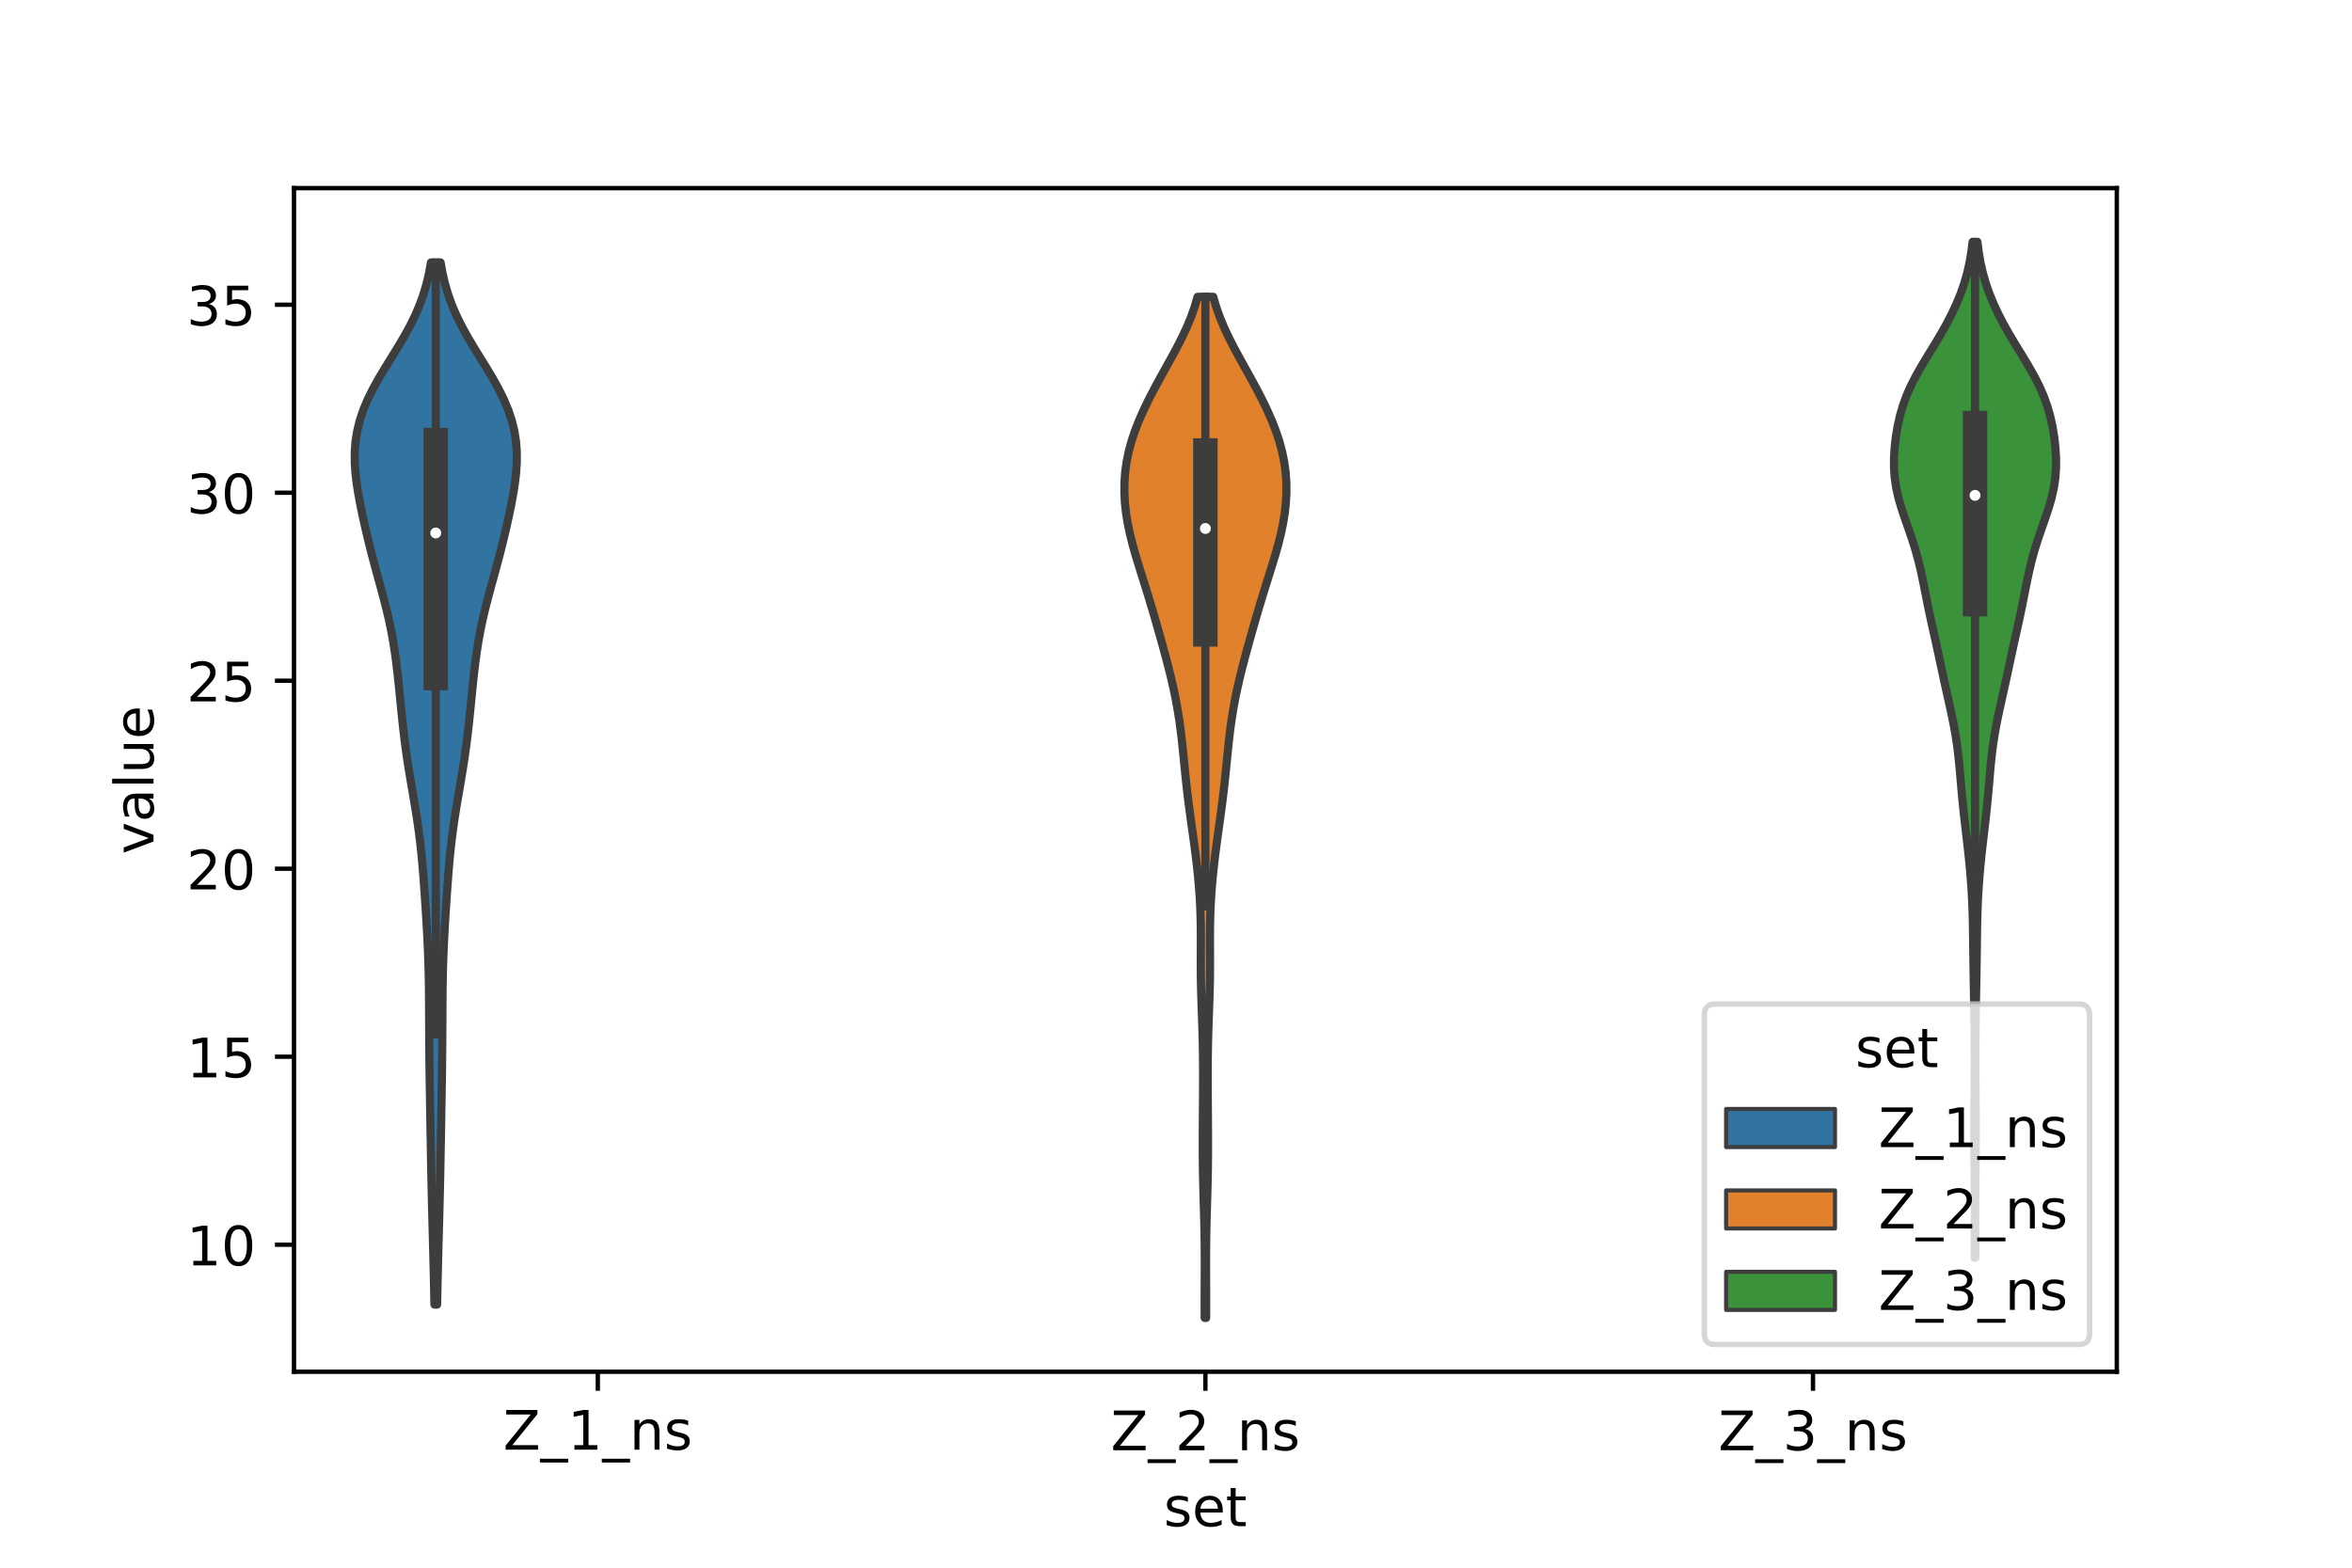 <?xml version="1.0" encoding="utf-8" standalone="no"?>
<!DOCTYPE svg PUBLIC "-//W3C//DTD SVG 1.1//EN"
  "http://www.w3.org/Graphics/SVG/1.1/DTD/svg11.dtd">
<!-- Created with matplotlib (https://matplotlib.org/) -->
<svg height="288pt" version="1.1" viewBox="0 0 432 288" width="432pt" xmlns="http://www.w3.org/2000/svg" xmlns:xlink="http://www.w3.org/1999/xlink">
 <defs>
  <style type="text/css">*{stroke-linecap:butt;stroke-linejoin:round;}</style>
 </defs>
 <g id="figure_1">
  <g id="patch_1">
   <path d="M 0 288 
L 432 288 
L 432 0 
L 0 0 
z
" style="fill:#ffffff;"/>
  </g>
  <g id="axes_1">
   <g id="patch_2">
    <path d="M 54 252 
L 388.8 252 
L 388.8 34.56 
L 54 34.56 
z
" style="fill:#ffffff;"/>
   </g>
   <g id="PolyCollection_1">
    <defs>
     <path d="M 80.284 -48.331 
L 79.796 -48.331 
L 79.755 -50.265 
L 79.714 -52.199 
L 79.67 -54.133 
L 79.624 -56.067 
L 79.575 -58 
L 79.524 -59.934 
L 79.473 -61.868 
L 79.421 -63.802 
L 79.371 -65.736 
L 79.324 -67.67 
L 79.279 -69.603 
L 79.238 -71.537 
L 79.199 -73.471 
L 79.163 -75.405 
L 79.128 -77.339 
L 79.094 -79.273 
L 79.061 -81.206 
L 79.029 -83.14 
L 78.997 -85.074 
L 78.965 -87.008 
L 78.934 -88.942 
L 78.906 -90.876 
L 78.88 -92.809 
L 78.859 -94.743 
L 78.843 -96.677 
L 78.832 -98.611 
L 78.823 -100.545 
L 78.816 -102.478 
L 78.805 -104.412 
L 78.786 -106.346 
L 78.756 -108.28 
L 78.712 -110.214 
L 78.65 -112.148 
L 78.572 -114.081 
L 78.479 -116.015 
L 78.372 -117.949 
L 78.256 -119.883 
L 78.132 -121.817 
L 78.003 -123.751 
L 77.865 -125.684 
L 77.718 -127.618 
L 77.554 -129.552 
L 77.369 -131.486 
L 77.156 -133.42 
L 76.912 -135.354 
L 76.637 -137.287 
L 76.335 -139.221 
L 76.013 -141.155 
L 75.682 -143.089 
L 75.353 -145.023 
L 75.036 -146.956 
L 74.74 -148.89 
L 74.469 -150.824 
L 74.224 -152.758 
L 74.001 -154.692 
L 73.797 -156.626 
L 73.603 -158.559 
L 73.412 -160.493 
L 73.217 -162.427 
L 73.009 -164.361 
L 72.778 -166.295 
L 72.515 -168.229 
L 72.212 -170.162 
L 71.861 -172.096 
L 71.46 -174.03 
L 71.01 -175.964 
L 70.519 -177.898 
L 70.001 -179.831 
L 69.469 -181.765 
L 68.94 -183.699 
L 68.423 -185.633 
L 67.927 -187.567 
L 67.454 -189.501 
L 67.003 -191.434 
L 66.577 -193.368 
L 66.179 -195.302 
L 65.82 -197.236 
L 65.516 -199.17 
L 65.289 -201.104 
L 65.162 -203.037 
L 65.16 -204.971 
L 65.304 -206.905 
L 65.609 -208.839 
L 66.085 -210.773 
L 66.734 -212.707 
L 67.546 -214.64 
L 68.504 -216.574 
L 69.579 -218.508 
L 70.737 -220.442 
L 71.933 -222.376 
L 73.124 -224.309 
L 74.268 -226.243 
L 75.328 -228.177 
L 76.278 -230.111 
L 77.101 -232.045 
L 77.793 -233.979 
L 78.358 -235.912 
L 78.806 -237.846 
L 79.153 -239.78 
L 80.927 -239.78 
L 80.927 -239.78 
L 81.274 -237.846 
L 81.722 -235.912 
L 82.287 -233.979 
L 82.979 -232.045 
L 83.802 -230.111 
L 84.752 -228.177 
L 85.812 -226.243 
L 86.956 -224.309 
L 88.147 -222.376 
L 89.343 -220.442 
L 90.501 -218.508 
L 91.576 -216.574 
L 92.534 -214.64 
L 93.346 -212.707 
L 93.995 -210.773 
L 94.471 -208.839 
L 94.776 -206.905 
L 94.92 -204.971 
L 94.918 -203.037 
L 94.791 -201.104 
L 94.564 -199.17 
L 94.26 -197.236 
L 93.901 -195.302 
L 93.503 -193.368 
L 93.077 -191.434 
L 92.626 -189.501 
L 92.153 -187.567 
L 91.657 -185.633 
L 91.14 -183.699 
L 90.611 -181.765 
L 90.079 -179.831 
L 89.561 -177.898 
L 89.07 -175.964 
L 88.62 -174.03 
L 88.219 -172.096 
L 87.868 -170.162 
L 87.565 -168.229 
L 87.302 -166.295 
L 87.071 -164.361 
L 86.863 -162.427 
L 86.668 -160.493 
L 86.477 -158.559 
L 86.283 -156.626 
L 86.079 -154.692 
L 85.856 -152.758 
L 85.611 -150.824 
L 85.34 -148.89 
L 85.044 -146.956 
L 84.727 -145.023 
L 84.398 -143.089 
L 84.067 -141.155 
L 83.745 -139.221 
L 83.443 -137.287 
L 83.168 -135.354 
L 82.924 -133.42 
L 82.711 -131.486 
L 82.526 -129.552 
L 82.362 -127.618 
L 82.215 -125.684 
L 82.077 -123.751 
L 81.948 -121.817 
L 81.824 -119.883 
L 81.708 -117.949 
L 81.601 -116.015 
L 81.508 -114.081 
L 81.43 -112.148 
L 81.368 -110.214 
L 81.324 -108.28 
L 81.294 -106.346 
L 81.275 -104.412 
L 81.264 -102.478 
L 81.257 -100.545 
L 81.248 -98.611 
L 81.237 -96.677 
L 81.221 -94.743 
L 81.2 -92.809 
L 81.174 -90.876 
L 81.146 -88.942 
L 81.115 -87.008 
L 81.083 -85.074 
L 81.051 -83.14 
L 81.019 -81.206 
L 80.986 -79.273 
L 80.952 -77.339 
L 80.917 -75.405 
L 80.881 -73.471 
L 80.842 -71.537 
L 80.801 -69.603 
L 80.756 -67.67 
L 80.709 -65.736 
L 80.659 -63.802 
L 80.607 -61.868 
L 80.556 -59.934 
L 80.505 -58 
L 80.456 -56.067 
L 80.41 -54.133 
L 80.366 -52.199 
L 80.325 -50.265 
L 80.284 -48.331 
z
" id="m4016b3fa45" style="stroke:#3d3d3d;stroke-width:1.5;"/>
    </defs>
    <g clip-path="url(#pa9ec92fe77)">
     <use style="fill:#3274a1;stroke:#3d3d3d;stroke-width:1.5;" x="0" xlink:href="#m4016b3fa45" y="288"/>
    </g>
   </g>
   <g id="PolyCollection_2">
    <defs>
     <path d="M 221.533 -45.884 
L 221.267 -45.884 
L 221.26 -47.778 
L 221.261 -49.673 
L 221.266 -51.568 
L 221.275 -53.463 
L 221.28 -55.358 
L 221.279 -57.253 
L 221.267 -59.148 
L 221.242 -61.043 
L 221.205 -62.937 
L 221.156 -64.832 
L 221.102 -66.727 
L 221.048 -68.622 
L 220.999 -70.517 
L 220.96 -72.412 
L 220.933 -74.307 
L 220.919 -76.201 
L 220.916 -78.096 
L 220.922 -79.991 
L 220.933 -81.886 
L 220.946 -83.781 
L 220.96 -85.676 
L 220.971 -87.571 
L 220.977 -89.465 
L 220.977 -91.36 
L 220.966 -93.255 
L 220.942 -95.15 
L 220.903 -97.045 
L 220.85 -98.94 
L 220.787 -100.835 
L 220.718 -102.729 
L 220.654 -104.624 
L 220.601 -106.519 
L 220.566 -108.414 
L 220.551 -110.309 
L 220.552 -112.204 
L 220.559 -114.099 
L 220.562 -115.993 
L 220.549 -117.888 
L 220.508 -119.783 
L 220.435 -121.678 
L 220.327 -123.573 
L 220.184 -125.468 
L 220.008 -127.363 
L 219.804 -129.257 
L 219.576 -131.152 
L 219.329 -133.047 
L 219.069 -134.942 
L 218.804 -136.837 
L 218.543 -138.732 
L 218.294 -140.627 
L 218.061 -142.521 
L 217.848 -144.416 
L 217.652 -146.311 
L 217.464 -148.206 
L 217.276 -150.101 
L 217.075 -151.996 
L 216.849 -153.891 
L 216.589 -155.785 
L 216.287 -157.68 
L 215.941 -159.575 
L 215.551 -161.47 
L 215.119 -163.365 
L 214.652 -165.26 
L 214.157 -167.155 
L 213.643 -169.049 
L 213.116 -170.944 
L 212.58 -172.839 
L 212.034 -174.734 
L 211.475 -176.629 
L 210.902 -178.524 
L 210.314 -180.419 
L 209.718 -182.313 
L 209.124 -184.208 
L 208.551 -186.103 
L 208.018 -187.998 
L 207.543 -189.893 
L 207.144 -191.788 
L 206.833 -193.683 
L 206.622 -195.577 
L 206.52 -197.472 
L 206.533 -199.367 
L 206.668 -201.262 
L 206.928 -203.157 
L 207.316 -205.052 
L 207.829 -206.947 
L 208.461 -208.841 
L 209.2 -210.736 
L 210.035 -212.631 
L 210.948 -214.526 
L 211.926 -216.421 
L 212.949 -218.316 
L 213.999 -220.211 
L 215.051 -222.106 
L 216.079 -224 
L 217.053 -225.895 
L 217.945 -227.79 
L 218.735 -229.685 
L 219.407 -231.58 
L 219.958 -233.475 
L 222.842 -233.475 
L 222.842 -233.475 
L 223.393 -231.58 
L 224.065 -229.685 
L 224.855 -227.79 
L 225.747 -225.895 
L 226.721 -224 
L 227.749 -222.106 
L 228.801 -220.211 
L 229.851 -218.316 
L 230.874 -216.421 
L 231.852 -214.526 
L 232.765 -212.631 
L 233.6 -210.736 
L 234.339 -208.841 
L 234.971 -206.947 
L 235.484 -205.052 
L 235.872 -203.157 
L 236.132 -201.262 
L 236.267 -199.367 
L 236.28 -197.472 
L 236.178 -195.577 
L 235.967 -193.683 
L 235.656 -191.788 
L 235.257 -189.893 
L 234.782 -187.998 
L 234.249 -186.103 
L 233.676 -184.208 
L 233.082 -182.313 
L 232.486 -180.419 
L 231.898 -178.524 
L 231.325 -176.629 
L 230.766 -174.734 
L 230.22 -172.839 
L 229.684 -170.944 
L 229.157 -169.049 
L 228.643 -167.155 
L 228.148 -165.26 
L 227.681 -163.365 
L 227.249 -161.47 
L 226.859 -159.575 
L 226.513 -157.68 
L 226.211 -155.785 
L 225.951 -153.891 
L 225.725 -151.996 
L 225.524 -150.101 
L 225.336 -148.206 
L 225.148 -146.311 
L 224.952 -144.416 
L 224.739 -142.521 
L 224.506 -140.627 
L 224.257 -138.732 
L 223.996 -136.837 
L 223.731 -134.942 
L 223.471 -133.047 
L 223.224 -131.152 
L 222.996 -129.257 
L 222.792 -127.363 
L 222.616 -125.468 
L 222.473 -123.573 
L 222.365 -121.678 
L 222.292 -119.783 
L 222.251 -117.888 
L 222.238 -115.993 
L 222.241 -114.099 
L 222.248 -112.204 
L 222.249 -110.309 
L 222.234 -108.414 
L 222.199 -106.519 
L 222.146 -104.624 
L 222.082 -102.729 
L 222.013 -100.835 
L 221.95 -98.94 
L 221.897 -97.045 
L 221.858 -95.15 
L 221.834 -93.255 
L 221.823 -91.36 
L 221.823 -89.465 
L 221.829 -87.571 
L 221.84 -85.676 
L 221.854 -83.781 
L 221.867 -81.886 
L 221.878 -79.991 
L 221.884 -78.096 
L 221.881 -76.201 
L 221.867 -74.307 
L 221.84 -72.412 
L 221.801 -70.517 
L 221.752 -68.622 
L 221.698 -66.727 
L 221.644 -64.832 
L 221.595 -62.937 
L 221.558 -61.043 
L 221.533 -59.148 
L 221.521 -57.253 
L 221.52 -55.358 
L 221.525 -53.463 
L 221.534 -51.568 
L 221.539 -49.673 
L 221.54 -47.778 
L 221.533 -45.884 
z
" id="mfdcd4354d8" style="stroke:#3d3d3d;stroke-width:1.5;"/>
    </defs>
    <g clip-path="url(#pa9ec92fe77)">
     <use style="fill:#e1812c;stroke:#3d3d3d;stroke-width:1.5;" x="0" xlink:href="#mfdcd4354d8" y="288"/>
    </g>
   </g>
   <g id="PolyCollection_3">
    <defs>
     <path d="M 362.814 -56.934 
L 362.706 -56.934 
L 362.708 -58.819 
L 362.712 -60.704 
L 362.718 -62.589 
L 362.721 -64.474 
L 362.72 -66.359 
L 362.714 -68.244 
L 362.7 -70.129 
L 362.682 -72.014 
L 362.661 -73.899 
L 362.64 -75.784 
L 362.624 -77.669 
L 362.616 -79.555 
L 362.618 -81.44 
L 362.629 -83.325 
L 362.647 -85.21 
L 362.668 -87.095 
L 362.687 -88.98 
L 362.7 -90.865 
L 362.705 -92.75 
L 362.702 -94.635 
L 362.691 -96.52 
L 362.674 -98.405 
L 362.65 -100.29 
L 362.622 -102.175 
L 362.59 -104.061 
L 362.555 -105.946 
L 362.52 -107.831 
L 362.487 -109.716 
L 362.459 -111.601 
L 362.435 -113.486 
L 362.413 -115.371 
L 362.387 -117.256 
L 362.35 -119.141 
L 362.294 -121.026 
L 362.214 -122.911 
L 362.108 -124.796 
L 361.973 -126.681 
L 361.81 -128.567 
L 361.623 -130.452 
L 361.418 -132.337 
L 361.2 -134.222 
L 360.978 -136.107 
L 360.763 -137.992 
L 360.561 -139.877 
L 360.378 -141.762 
L 360.21 -143.647 
L 360.049 -145.532 
L 359.88 -147.417 
L 359.686 -149.302 
L 359.449 -151.187 
L 359.161 -153.073 
L 358.82 -154.958 
L 358.437 -156.843 
L 358.026 -158.728 
L 357.605 -160.613 
L 357.187 -162.498 
L 356.779 -164.383 
L 356.376 -166.268 
L 355.971 -168.153 
L 355.558 -170.038 
L 355.139 -171.923 
L 354.722 -173.808 
L 354.319 -175.694 
L 353.935 -177.579 
L 353.564 -179.464 
L 353.188 -181.349 
L 352.783 -183.234 
L 352.327 -185.119 
L 351.804 -187.004 
L 351.213 -188.889 
L 350.57 -190.774 
L 349.909 -192.659 
L 349.275 -194.544 
L 348.722 -196.429 
L 348.292 -198.314 
L 348.011 -200.2 
L 347.88 -202.085 
L 347.884 -203.97 
L 348.002 -205.855 
L 348.218 -207.74 
L 348.528 -209.625 
L 348.944 -211.51 
L 349.483 -213.395 
L 350.164 -215.28 
L 350.994 -217.165 
L 351.962 -219.05 
L 353.039 -220.935 
L 354.181 -222.82 
L 355.337 -224.706 
L 356.463 -226.591 
L 357.525 -228.476 
L 358.5 -230.361 
L 359.377 -232.246 
L 360.145 -234.131 
L 360.8 -236.016 
L 361.337 -237.901 
L 361.761 -239.786 
L 362.082 -241.671 
L 362.314 -243.556 
L 363.206 -243.556 
L 363.206 -243.556 
L 363.438 -241.671 
L 363.759 -239.786 
L 364.183 -237.901 
L 364.72 -236.016 
L 365.375 -234.131 
L 366.143 -232.246 
L 367.02 -230.361 
L 367.995 -228.476 
L 369.057 -226.591 
L 370.183 -224.706 
L 371.339 -222.82 
L 372.481 -220.935 
L 373.558 -219.05 
L 374.526 -217.165 
L 375.356 -215.28 
L 376.037 -213.395 
L 376.576 -211.51 
L 376.992 -209.625 
L 377.302 -207.74 
L 377.518 -205.855 
L 377.636 -203.97 
L 377.64 -202.085 
L 377.509 -200.2 
L 377.228 -198.314 
L 376.798 -196.429 
L 376.245 -194.544 
L 375.611 -192.659 
L 374.95 -190.774 
L 374.307 -188.889 
L 373.716 -187.004 
L 373.193 -185.119 
L 372.737 -183.234 
L 372.332 -181.349 
L 371.956 -179.464 
L 371.585 -177.579 
L 371.201 -175.694 
L 370.798 -173.808 
L 370.381 -171.923 
L 369.962 -170.038 
L 369.549 -168.153 
L 369.144 -166.268 
L 368.741 -164.383 
L 368.333 -162.498 
L 367.915 -160.613 
L 367.494 -158.728 
L 367.083 -156.843 
L 366.7 -154.958 
L 366.359 -153.073 
L 366.071 -151.187 
L 365.834 -149.302 
L 365.64 -147.417 
L 365.471 -145.532 
L 365.31 -143.647 
L 365.142 -141.762 
L 364.959 -139.877 
L 364.757 -137.992 
L 364.542 -136.107 
L 364.32 -134.222 
L 364.102 -132.337 
L 363.897 -130.452 
L 363.71 -128.567 
L 363.547 -126.681 
L 363.412 -124.796 
L 363.306 -122.911 
L 363.226 -121.026 
L 363.17 -119.141 
L 363.133 -117.256 
L 363.107 -115.371 
L 363.085 -113.486 
L 363.061 -111.601 
L 363.033 -109.716 
L 363 -107.831 
L 362.965 -105.946 
L 362.93 -104.061 
L 362.898 -102.175 
L 362.87 -100.29 
L 362.846 -98.405 
L 362.829 -96.52 
L 362.818 -94.635 
L 362.815 -92.75 
L 362.82 -90.865 
L 362.833 -88.98 
L 362.852 -87.095 
L 362.873 -85.21 
L 362.891 -83.325 
L 362.902 -81.44 
L 362.904 -79.555 
L 362.896 -77.669 
L 362.88 -75.784 
L 362.859 -73.899 
L 362.838 -72.014 
L 362.82 -70.129 
L 362.806 -68.244 
L 362.8 -66.359 
L 362.799 -64.474 
L 362.802 -62.589 
L 362.808 -60.704 
L 362.812 -58.819 
L 362.814 -56.934 
z
" id="m4eed838872" style="stroke:#3d3d3d;stroke-width:1.5;"/>
    </defs>
    <g clip-path="url(#pa9ec92fe77)">
     <use style="fill:#3a923a;stroke:#3d3d3d;stroke-width:1.5;" x="0" xlink:href="#m4eed838872" y="288"/>
    </g>
   </g>
   <g id="patch_3">
    <path clip-path="url(#pa9ec92fe77)" d="M 109.8 297.743 
L 109.8 297.743 
L 109.8 297.743 
L 109.8 297.743 
z
" style="fill:#3274a1;stroke:#3d3d3d;stroke-linejoin:miter;stroke-width:0.75;"/>
   </g>
   <g id="patch_4">
    <path clip-path="url(#pa9ec92fe77)" d="M 109.8 297.743 
L 109.8 297.743 
L 109.8 297.743 
L 109.8 297.743 
z
" style="fill:#e1812c;stroke:#3d3d3d;stroke-linejoin:miter;stroke-width:0.75;"/>
   </g>
   <g id="patch_5">
    <path clip-path="url(#pa9ec92fe77)" d="M 109.8 297.743 
L 109.8 297.743 
L 109.8 297.743 
L 109.8 297.743 
z
" style="fill:#3a923a;stroke:#3d3d3d;stroke-linejoin:miter;stroke-width:0.75;"/>
   </g>
   <g id="matplotlib.axis_1">
    <g id="xtick_1">
     <g id="line2d_1">
      <defs>
       <path d="M 0 0 
L 0 3.5 
" id="m48c384230b" style="stroke:#000000;stroke-width:0.8;"/>
      </defs>
      <g>
       <use style="stroke:#000000;stroke-width:0.8;" x="109.8" xlink:href="#m48c384230b" y="252"/>
      </g>
     </g>
     <g id="text_1">
      <!-- Z_1_ns -->
      <g transform="translate(92.42 266.32)scale(0.1 -0.1)">
       <defs>
        <path d="M 5.609 72.906 
L 62.891 72.906 
L 62.891 65.375 
L 16.797 8.297 
L 64.016 8.297 
L 64.016 0 
L 4.5 0 
L 4.5 7.516 
L 50.594 64.594 
L 5.609 64.594 
z
" id="DejaVuSans-90"/>
        <path d="M 50.984 -16.609 
L 50.984 -23.578 
L -0.984 -23.578 
L -0.984 -16.609 
z
" id="DejaVuSans-95"/>
        <path d="M 12.406 8.297 
L 28.516 8.297 
L 28.516 63.922 
L 10.984 60.406 
L 10.984 69.391 
L 28.422 72.906 
L 38.281 72.906 
L 38.281 8.297 
L 54.391 8.297 
L 54.391 0 
L 12.406 0 
z
" id="DejaVuSans-49"/>
        <path d="M 54.891 33.016 
L 54.891 0 
L 45.906 0 
L 45.906 32.719 
Q 45.906 40.484 42.875 44.328 
Q 39.844 48.188 33.797 48.188 
Q 26.516 48.188 22.312 43.547 
Q 18.109 38.922 18.109 30.906 
L 18.109 0 
L 9.078 0 
L 9.078 54.688 
L 18.109 54.688 
L 18.109 46.188 
Q 21.344 51.125 25.703 53.562 
Q 30.078 56 35.797 56 
Q 45.219 56 50.047 50.172 
Q 54.891 44.344 54.891 33.016 
z
" id="DejaVuSans-110"/>
        <path d="M 44.281 53.078 
L 44.281 44.578 
Q 40.484 46.531 36.375 47.5 
Q 32.281 48.484 27.875 48.484 
Q 21.188 48.484 17.844 46.438 
Q 14.5 44.391 14.5 40.281 
Q 14.5 37.156 16.891 35.375 
Q 19.281 33.594 26.516 31.984 
L 29.594 31.297 
Q 39.156 29.25 43.188 25.516 
Q 47.219 21.781 47.219 15.094 
Q 47.219 7.469 41.188 3.016 
Q 35.156 -1.422 24.609 -1.422 
Q 20.219 -1.422 15.453 -0.562 
Q 10.688 0.297 5.422 2 
L 5.422 11.281 
Q 10.406 8.688 15.234 7.391 
Q 20.062 6.109 24.812 6.109 
Q 31.156 6.109 34.562 8.281 
Q 37.984 10.453 37.984 14.406 
Q 37.984 18.062 35.516 20.016 
Q 33.062 21.969 24.703 23.781 
L 21.578 24.516 
Q 13.234 26.266 9.516 29.906 
Q 5.812 33.547 5.812 39.891 
Q 5.812 47.609 11.281 51.797 
Q 16.75 56 26.812 56 
Q 31.781 56 36.172 55.266 
Q 40.578 54.547 44.281 53.078 
z
" id="DejaVuSans-115"/>
       </defs>
       <use xlink:href="#DejaVuSans-90"/>
       <use x="68.506" xlink:href="#DejaVuSans-95"/>
       <use x="118.506" xlink:href="#DejaVuSans-49"/>
       <use x="182.129" xlink:href="#DejaVuSans-95"/>
       <use x="232.129" xlink:href="#DejaVuSans-110"/>
       <use x="295.508" xlink:href="#DejaVuSans-115"/>
      </g>
     </g>
    </g>
    <g id="xtick_2">
     <g id="line2d_2">
      <g>
       <use style="stroke:#000000;stroke-width:0.8;" x="221.4" xlink:href="#m48c384230b" y="252"/>
      </g>
     </g>
     <g id="text_2">
      <!-- Z_2_ns -->
      <g transform="translate(204.02 266.422)scale(0.1 -0.1)">
       <defs>
        <path d="M 19.188 8.297 
L 53.609 8.297 
L 53.609 0 
L 7.328 0 
L 7.328 8.297 
Q 12.938 14.109 22.625 23.891 
Q 32.328 33.688 34.812 36.531 
Q 39.547 41.844 41.422 45.531 
Q 43.312 49.219 43.312 52.781 
Q 43.312 58.594 39.234 62.25 
Q 35.156 65.922 28.609 65.922 
Q 23.969 65.922 18.812 64.312 
Q 13.672 62.703 7.812 59.422 
L 7.812 69.391 
Q 13.766 71.781 18.938 73 
Q 24.125 74.219 28.422 74.219 
Q 39.75 74.219 46.484 68.547 
Q 53.219 62.891 53.219 53.422 
Q 53.219 48.922 51.531 44.891 
Q 49.859 40.875 45.406 35.406 
Q 44.188 33.984 37.641 27.219 
Q 31.109 20.453 19.188 8.297 
z
" id="DejaVuSans-50"/>
       </defs>
       <use xlink:href="#DejaVuSans-90"/>
       <use x="68.506" xlink:href="#DejaVuSans-95"/>
       <use x="118.506" xlink:href="#DejaVuSans-50"/>
       <use x="182.129" xlink:href="#DejaVuSans-95"/>
       <use x="232.129" xlink:href="#DejaVuSans-110"/>
       <use x="295.508" xlink:href="#DejaVuSans-115"/>
      </g>
     </g>
    </g>
    <g id="xtick_3">
     <g id="line2d_3">
      <g>
       <use style="stroke:#000000;stroke-width:0.8;" x="333" xlink:href="#m48c384230b" y="252"/>
      </g>
     </g>
     <g id="text_3">
      <!-- Z_3_ns -->
      <g transform="translate(315.62 266.422)scale(0.1 -0.1)">
       <defs>
        <path d="M 40.578 39.312 
Q 47.656 37.797 51.625 33 
Q 55.609 28.219 55.609 21.188 
Q 55.609 10.406 48.188 4.484 
Q 40.766 -1.422 27.094 -1.422 
Q 22.516 -1.422 17.656 -0.516 
Q 12.797 0.391 7.625 2.203 
L 7.625 11.719 
Q 11.719 9.328 16.594 8.109 
Q 21.484 6.891 26.812 6.891 
Q 36.078 6.891 40.938 10.547 
Q 45.797 14.203 45.797 21.188 
Q 45.797 27.641 41.281 31.266 
Q 36.766 34.906 28.719 34.906 
L 20.219 34.906 
L 20.219 43.016 
L 29.109 43.016 
Q 36.375 43.016 40.234 45.922 
Q 44.094 48.828 44.094 54.297 
Q 44.094 59.906 40.109 62.906 
Q 36.141 65.922 28.719 65.922 
Q 24.656 65.922 20.016 65.031 
Q 15.375 64.156 9.812 62.312 
L 9.812 71.094 
Q 15.438 72.656 20.344 73.438 
Q 25.25 74.219 29.594 74.219 
Q 40.828 74.219 47.359 69.109 
Q 53.906 64.016 53.906 55.328 
Q 53.906 49.266 50.438 45.094 
Q 46.969 40.922 40.578 39.312 
z
" id="DejaVuSans-51"/>
       </defs>
       <use xlink:href="#DejaVuSans-90"/>
       <use x="68.506" xlink:href="#DejaVuSans-95"/>
       <use x="118.506" xlink:href="#DejaVuSans-51"/>
       <use x="182.129" xlink:href="#DejaVuSans-95"/>
       <use x="232.129" xlink:href="#DejaVuSans-110"/>
       <use x="295.508" xlink:href="#DejaVuSans-115"/>
      </g>
     </g>
    </g>
    <g id="text_4">
     <!-- set -->
     <g transform="translate(213.759 280.378)scale(0.1 -0.1)">
      <defs>
       <path d="M 56.203 29.594 
L 56.203 25.203 
L 14.891 25.203 
Q 15.484 15.922 20.484 11.062 
Q 25.484 6.203 34.422 6.203 
Q 39.594 6.203 44.453 7.469 
Q 49.312 8.734 54.109 11.281 
L 54.109 2.781 
Q 49.266 0.734 44.188 -0.344 
Q 39.109 -1.422 33.891 -1.422 
Q 20.797 -1.422 13.156 6.188 
Q 5.516 13.812 5.516 26.812 
Q 5.516 40.234 12.766 48.109 
Q 20.016 56 32.328 56 
Q 43.359 56 49.781 48.891 
Q 56.203 41.797 56.203 29.594 
z
M 47.219 32.234 
Q 47.125 39.594 43.094 43.984 
Q 39.062 48.391 32.422 48.391 
Q 24.906 48.391 20.391 44.141 
Q 15.875 39.891 15.188 32.172 
z
" id="DejaVuSans-101"/>
       <path d="M 18.312 70.219 
L 18.312 54.688 
L 36.812 54.688 
L 36.812 47.703 
L 18.312 47.703 
L 18.312 18.016 
Q 18.312 11.328 20.141 9.422 
Q 21.969 7.516 27.594 7.516 
L 36.812 7.516 
L 36.812 0 
L 27.594 0 
Q 17.188 0 13.234 3.875 
Q 9.281 7.766 9.281 18.016 
L 9.281 47.703 
L 2.688 47.703 
L 2.688 54.688 
L 9.281 54.688 
L 9.281 70.219 
z
" id="DejaVuSans-116"/>
      </defs>
      <use xlink:href="#DejaVuSans-115"/>
      <use x="52.1" xlink:href="#DejaVuSans-101"/>
      <use x="113.623" xlink:href="#DejaVuSans-116"/>
     </g>
    </g>
   </g>
   <g id="matplotlib.axis_2">
    <g id="ytick_1">
     <g id="line2d_4">
      <defs>
       <path d="M 0 0 
L -3.5 0 
" id="m914b94c729" style="stroke:#000000;stroke-width:0.8;"/>
      </defs>
      <g>
       <use style="stroke:#000000;stroke-width:0.8;" x="54" xlink:href="#m914b94c729" y="228.668"/>
      </g>
     </g>
     <g id="text_5">
      <!-- 10 -->
      <g transform="translate(34.275 232.467)scale(0.1 -0.1)">
       <defs>
        <path d="M 31.781 66.406 
Q 24.172 66.406 20.328 58.906 
Q 16.5 51.422 16.5 36.375 
Q 16.5 21.391 20.328 13.891 
Q 24.172 6.391 31.781 6.391 
Q 39.453 6.391 43.281 13.891 
Q 47.125 21.391 47.125 36.375 
Q 47.125 51.422 43.281 58.906 
Q 39.453 66.406 31.781 66.406 
z
M 31.781 74.219 
Q 44.047 74.219 50.516 64.516 
Q 56.984 54.828 56.984 36.375 
Q 56.984 17.969 50.516 8.266 
Q 44.047 -1.422 31.781 -1.422 
Q 19.531 -1.422 13.062 8.266 
Q 6.594 17.969 6.594 36.375 
Q 6.594 54.828 13.062 64.516 
Q 19.531 74.219 31.781 74.219 
z
" id="DejaVuSans-48"/>
       </defs>
       <use xlink:href="#DejaVuSans-49"/>
       <use x="63.623" xlink:href="#DejaVuSans-48"/>
      </g>
     </g>
    </g>
    <g id="ytick_2">
     <g id="line2d_5">
      <g>
       <use style="stroke:#000000;stroke-width:0.8;" x="54" xlink:href="#m914b94c729" y="194.13"/>
      </g>
     </g>
     <g id="text_6">
      <!-- 15 -->
      <g transform="translate(34.275 197.929)scale(0.1 -0.1)">
       <defs>
        <path d="M 10.797 72.906 
L 49.516 72.906 
L 49.516 64.594 
L 19.828 64.594 
L 19.828 46.734 
Q 21.969 47.469 24.109 47.828 
Q 26.266 48.188 28.422 48.188 
Q 40.625 48.188 47.75 41.5 
Q 54.891 34.812 54.891 23.391 
Q 54.891 11.625 47.562 5.094 
Q 40.234 -1.422 26.906 -1.422 
Q 22.312 -1.422 17.547 -0.641 
Q 12.797 0.141 7.719 1.703 
L 7.719 11.625 
Q 12.109 9.234 16.797 8.062 
Q 21.484 6.891 26.703 6.891 
Q 35.156 6.891 40.078 11.328 
Q 45.016 15.766 45.016 23.391 
Q 45.016 31 40.078 35.438 
Q 35.156 39.891 26.703 39.891 
Q 22.75 39.891 18.812 39.016 
Q 14.891 38.141 10.797 36.281 
z
" id="DejaVuSans-53"/>
       </defs>
       <use xlink:href="#DejaVuSans-49"/>
       <use x="63.623" xlink:href="#DejaVuSans-53"/>
      </g>
     </g>
    </g>
    <g id="ytick_3">
     <g id="line2d_6">
      <g>
       <use style="stroke:#000000;stroke-width:0.8;" x="54" xlink:href="#m914b94c729" y="159.593"/>
      </g>
     </g>
     <g id="text_7">
      <!-- 20 -->
      <g transform="translate(34.275 163.392)scale(0.1 -0.1)">
       <use xlink:href="#DejaVuSans-50"/>
       <use x="63.623" xlink:href="#DejaVuSans-48"/>
      </g>
     </g>
    </g>
    <g id="ytick_4">
     <g id="line2d_7">
      <g>
       <use style="stroke:#000000;stroke-width:0.8;" x="54" xlink:href="#m914b94c729" y="125.055"/>
      </g>
     </g>
     <g id="text_8">
      <!-- 25 -->
      <g transform="translate(34.275 128.854)scale(0.1 -0.1)">
       <use xlink:href="#DejaVuSans-50"/>
       <use x="63.623" xlink:href="#DejaVuSans-53"/>
      </g>
     </g>
    </g>
    <g id="ytick_5">
     <g id="line2d_8">
      <g>
       <use style="stroke:#000000;stroke-width:0.8;" x="54" xlink:href="#m914b94c729" y="90.517"/>
      </g>
     </g>
     <g id="text_9">
      <!-- 30 -->
      <g transform="translate(34.275 94.317)scale(0.1 -0.1)">
       <use xlink:href="#DejaVuSans-51"/>
       <use x="63.623" xlink:href="#DejaVuSans-48"/>
      </g>
     </g>
    </g>
    <g id="ytick_6">
     <g id="line2d_9">
      <g>
       <use style="stroke:#000000;stroke-width:0.8;" x="54" xlink:href="#m914b94c729" y="55.98"/>
      </g>
     </g>
     <g id="text_10">
      <!-- 35 -->
      <g transform="translate(34.275 59.779)scale(0.1 -0.1)">
       <use xlink:href="#DejaVuSans-51"/>
       <use x="63.623" xlink:href="#DejaVuSans-53"/>
      </g>
     </g>
    </g>
    <g id="text_11">
     <!-- value -->
     <g transform="translate(28.195 156.938)rotate(-90)scale(0.1 -0.1)">
      <defs>
       <path d="M 2.984 54.688 
L 12.5 54.688 
L 29.594 8.797 
L 46.688 54.688 
L 56.203 54.688 
L 35.688 0 
L 23.484 0 
z
" id="DejaVuSans-118"/>
       <path d="M 34.281 27.484 
Q 23.391 27.484 19.188 25 
Q 14.984 22.516 14.984 16.5 
Q 14.984 11.719 18.141 8.906 
Q 21.297 6.109 26.703 6.109 
Q 34.188 6.109 38.703 11.406 
Q 43.219 16.703 43.219 25.484 
L 43.219 27.484 
z
M 52.203 31.203 
L 52.203 0 
L 43.219 0 
L 43.219 8.297 
Q 40.141 3.328 35.547 0.953 
Q 30.953 -1.422 24.312 -1.422 
Q 15.922 -1.422 10.953 3.297 
Q 6 8.016 6 15.922 
Q 6 25.141 12.172 29.828 
Q 18.359 34.516 30.609 34.516 
L 43.219 34.516 
L 43.219 35.406 
Q 43.219 41.609 39.141 45 
Q 35.062 48.391 27.688 48.391 
Q 23 48.391 18.547 47.266 
Q 14.109 46.141 10.016 43.891 
L 10.016 52.203 
Q 14.938 54.109 19.578 55.047 
Q 24.219 56 28.609 56 
Q 40.484 56 46.344 49.844 
Q 52.203 43.703 52.203 31.203 
z
" id="DejaVuSans-97"/>
       <path d="M 9.422 75.984 
L 18.406 75.984 
L 18.406 0 
L 9.422 0 
z
" id="DejaVuSans-108"/>
       <path d="M 8.5 21.578 
L 8.5 54.688 
L 17.484 54.688 
L 17.484 21.922 
Q 17.484 14.156 20.5 10.266 
Q 23.531 6.391 29.594 6.391 
Q 36.859 6.391 41.078 11.031 
Q 45.312 15.672 45.312 23.688 
L 45.312 54.688 
L 54.297 54.688 
L 54.297 0 
L 45.312 0 
L 45.312 8.406 
Q 42.047 3.422 37.719 1 
Q 33.406 -1.422 27.688 -1.422 
Q 18.266 -1.422 13.375 4.438 
Q 8.5 10.297 8.5 21.578 
z
M 31.109 56 
z
" id="DejaVuSans-117"/>
      </defs>
      <use xlink:href="#DejaVuSans-118"/>
      <use x="59.18" xlink:href="#DejaVuSans-97"/>
      <use x="120.459" xlink:href="#DejaVuSans-108"/>
      <use x="148.242" xlink:href="#DejaVuSans-117"/>
      <use x="211.621" xlink:href="#DejaVuSans-101"/>
     </g>
    </g>
   </g>
   <g id="line2d_10">
    <path clip-path="url(#pa9ec92fe77)" d="M 80.04 190.036 
L 80.04 48.22 
" style="fill:none;stroke:#3d3d3d;stroke-linecap:square;stroke-width:1.5;"/>
   </g>
   <g id="line2d_11">
    <path clip-path="url(#pa9ec92fe77)" d="M 80.04 124.559 
L 80.04 80.852 
" style="fill:none;stroke:#3d3d3d;stroke-linecap:square;stroke-width:4.5;"/>
   </g>
   <g id="line2d_12">
    <path clip-path="url(#pa9ec92fe77)" d="M 221.4 166.492 
L 221.4 54.525 
" style="fill:none;stroke:#3d3d3d;stroke-linecap:square;stroke-width:1.5;"/>
   </g>
   <g id="line2d_13">
    <path clip-path="url(#pa9ec92fe77)" d="M 221.4 116.545 
L 221.4 82.765 
" style="fill:none;stroke:#3d3d3d;stroke-linecap:square;stroke-width:4.5;"/>
   </g>
   <g id="line2d_14">
    <path clip-path="url(#pa9ec92fe77)" d="M 362.76 160.801 
L 362.76 44.444 
" style="fill:none;stroke:#3d3d3d;stroke-linecap:square;stroke-width:1.5;"/>
   </g>
   <g id="line2d_15">
    <path clip-path="url(#pa9ec92fe77)" d="M 362.76 110.992 
L 362.76 77.721 
" style="fill:none;stroke:#3d3d3d;stroke-linecap:square;stroke-width:4.5;"/>
   </g>
   <g id="patch_6">
    <path d="M 54 252 
L 54 34.56 
" style="fill:none;stroke:#000000;stroke-linecap:square;stroke-linejoin:miter;stroke-width:0.8;"/>
   </g>
   <g id="patch_7">
    <path d="M 388.8 252 
L 388.8 34.56 
" style="fill:none;stroke:#000000;stroke-linecap:square;stroke-linejoin:miter;stroke-width:0.8;"/>
   </g>
   <g id="patch_8">
    <path d="M 54 252 
L 388.8 252 
" style="fill:none;stroke:#000000;stroke-linecap:square;stroke-linejoin:miter;stroke-width:0.8;"/>
   </g>
   <g id="patch_9">
    <path d="M 54 34.56 
L 388.8 34.56 
" style="fill:none;stroke:#000000;stroke-linecap:square;stroke-linejoin:miter;stroke-width:0.8;"/>
   </g>
   <g id="PathCollection_1">
    <defs>
     <path d="M 0 1.5 
C 0.398 1.5 0.779 1.342 1.061 1.061 
C 1.342 0.779 1.5 0.398 1.5 0 
C 1.5 -0.398 1.342 -0.779 1.061 -1.061 
C 0.779 -1.342 0.398 -1.5 0 -1.5 
C -0.398 -1.5 -0.779 -1.342 -1.061 -1.061 
C -1.342 -0.779 -1.5 -0.398 -1.5 0 
C -1.5 0.398 -1.342 0.779 -1.061 1.061 
C -0.779 1.342 -0.398 1.5 0 1.5 
z
" id="ma0741c3ba3" style="stroke:#3d3d3d;"/>
    </defs>
    <g clip-path="url(#pa9ec92fe77)">
     <use style="fill:#ffffff;stroke:#3d3d3d;" x="80.04" xlink:href="#ma0741c3ba3" y="97.913"/>
    </g>
   </g>
   <g id="PathCollection_2">
    <g clip-path="url(#pa9ec92fe77)">
     <use style="fill:#ffffff;stroke:#3d3d3d;" x="221.4" xlink:href="#ma0741c3ba3" y="97.089"/>
    </g>
   </g>
   <g id="PathCollection_3">
    <g clip-path="url(#pa9ec92fe77)">
     <use style="fill:#ffffff;stroke:#3d3d3d;" x="362.76" xlink:href="#ma0741c3ba3" y="91.002"/>
    </g>
   </g>
   <g id="legend_1">
    <g id="patch_10">
     <path d="M 315.041 247 
L 381.8 247 
Q 383.8 247 383.8 245 
L 383.8 186.453 
Q 383.8 184.453 381.8 184.453 
L 315.041 184.453 
Q 313.041 184.453 313.041 186.453 
L 313.041 245 
Q 313.041 247 315.041 247 
z
" style="fill:#ffffff;opacity:0.8;stroke:#cccccc;stroke-linejoin:miter;"/>
    </g>
    <g id="text_12">
     <!-- set -->
     <g transform="translate(340.779 196.052)scale(0.1 -0.1)">
      <use xlink:href="#DejaVuSans-115"/>
      <use x="52.1" xlink:href="#DejaVuSans-101"/>
      <use x="113.623" xlink:href="#DejaVuSans-116"/>
     </g>
    </g>
    <g id="patch_11">
     <path d="M 317.041 210.73 
L 337.041 210.73 
L 337.041 203.73 
L 317.041 203.73 
z
" style="fill:#3274a1;stroke:#3d3d3d;stroke-linejoin:miter;stroke-width:0.75;"/>
    </g>
    <g id="text_13">
     <!-- Z_1_ns -->
     <g transform="translate(345.041 210.73)scale(0.1 -0.1)">
      <use xlink:href="#DejaVuSans-90"/>
      <use x="68.506" xlink:href="#DejaVuSans-95"/>
      <use x="118.506" xlink:href="#DejaVuSans-49"/>
      <use x="182.129" xlink:href="#DejaVuSans-95"/>
      <use x="232.129" xlink:href="#DejaVuSans-110"/>
      <use x="295.508" xlink:href="#DejaVuSans-115"/>
     </g>
    </g>
    <g id="patch_12">
     <path d="M 317.041 225.686 
L 337.041 225.686 
L 337.041 218.686 
L 317.041 218.686 
z
" style="fill:#e1812c;stroke:#3d3d3d;stroke-linejoin:miter;stroke-width:0.75;"/>
    </g>
    <g id="text_14">
     <!-- Z_2_ns -->
     <g transform="translate(345.041 225.686)scale(0.1 -0.1)">
      <use xlink:href="#DejaVuSans-90"/>
      <use x="68.506" xlink:href="#DejaVuSans-95"/>
      <use x="118.506" xlink:href="#DejaVuSans-50"/>
      <use x="182.129" xlink:href="#DejaVuSans-95"/>
      <use x="232.129" xlink:href="#DejaVuSans-110"/>
      <use x="295.508" xlink:href="#DejaVuSans-115"/>
     </g>
    </g>
    <g id="patch_13">
     <path d="M 317.041 240.642 
L 337.041 240.642 
L 337.041 233.642 
L 317.041 233.642 
z
" style="fill:#3a923a;stroke:#3d3d3d;stroke-linejoin:miter;stroke-width:0.75;"/>
    </g>
    <g id="text_15">
     <!-- Z_3_ns -->
     <g transform="translate(345.041 240.642)scale(0.1 -0.1)">
      <use xlink:href="#DejaVuSans-90"/>
      <use x="68.506" xlink:href="#DejaVuSans-95"/>
      <use x="118.506" xlink:href="#DejaVuSans-51"/>
      <use x="182.129" xlink:href="#DejaVuSans-95"/>
      <use x="232.129" xlink:href="#DejaVuSans-110"/>
      <use x="295.508" xlink:href="#DejaVuSans-115"/>
     </g>
    </g>
   </g>
  </g>
 </g>
 <defs>
  <clipPath id="pa9ec92fe77">
   <rect height="217.44" width="334.8" x="54" y="34.56"/>
  </clipPath>
 </defs>
</svg>
